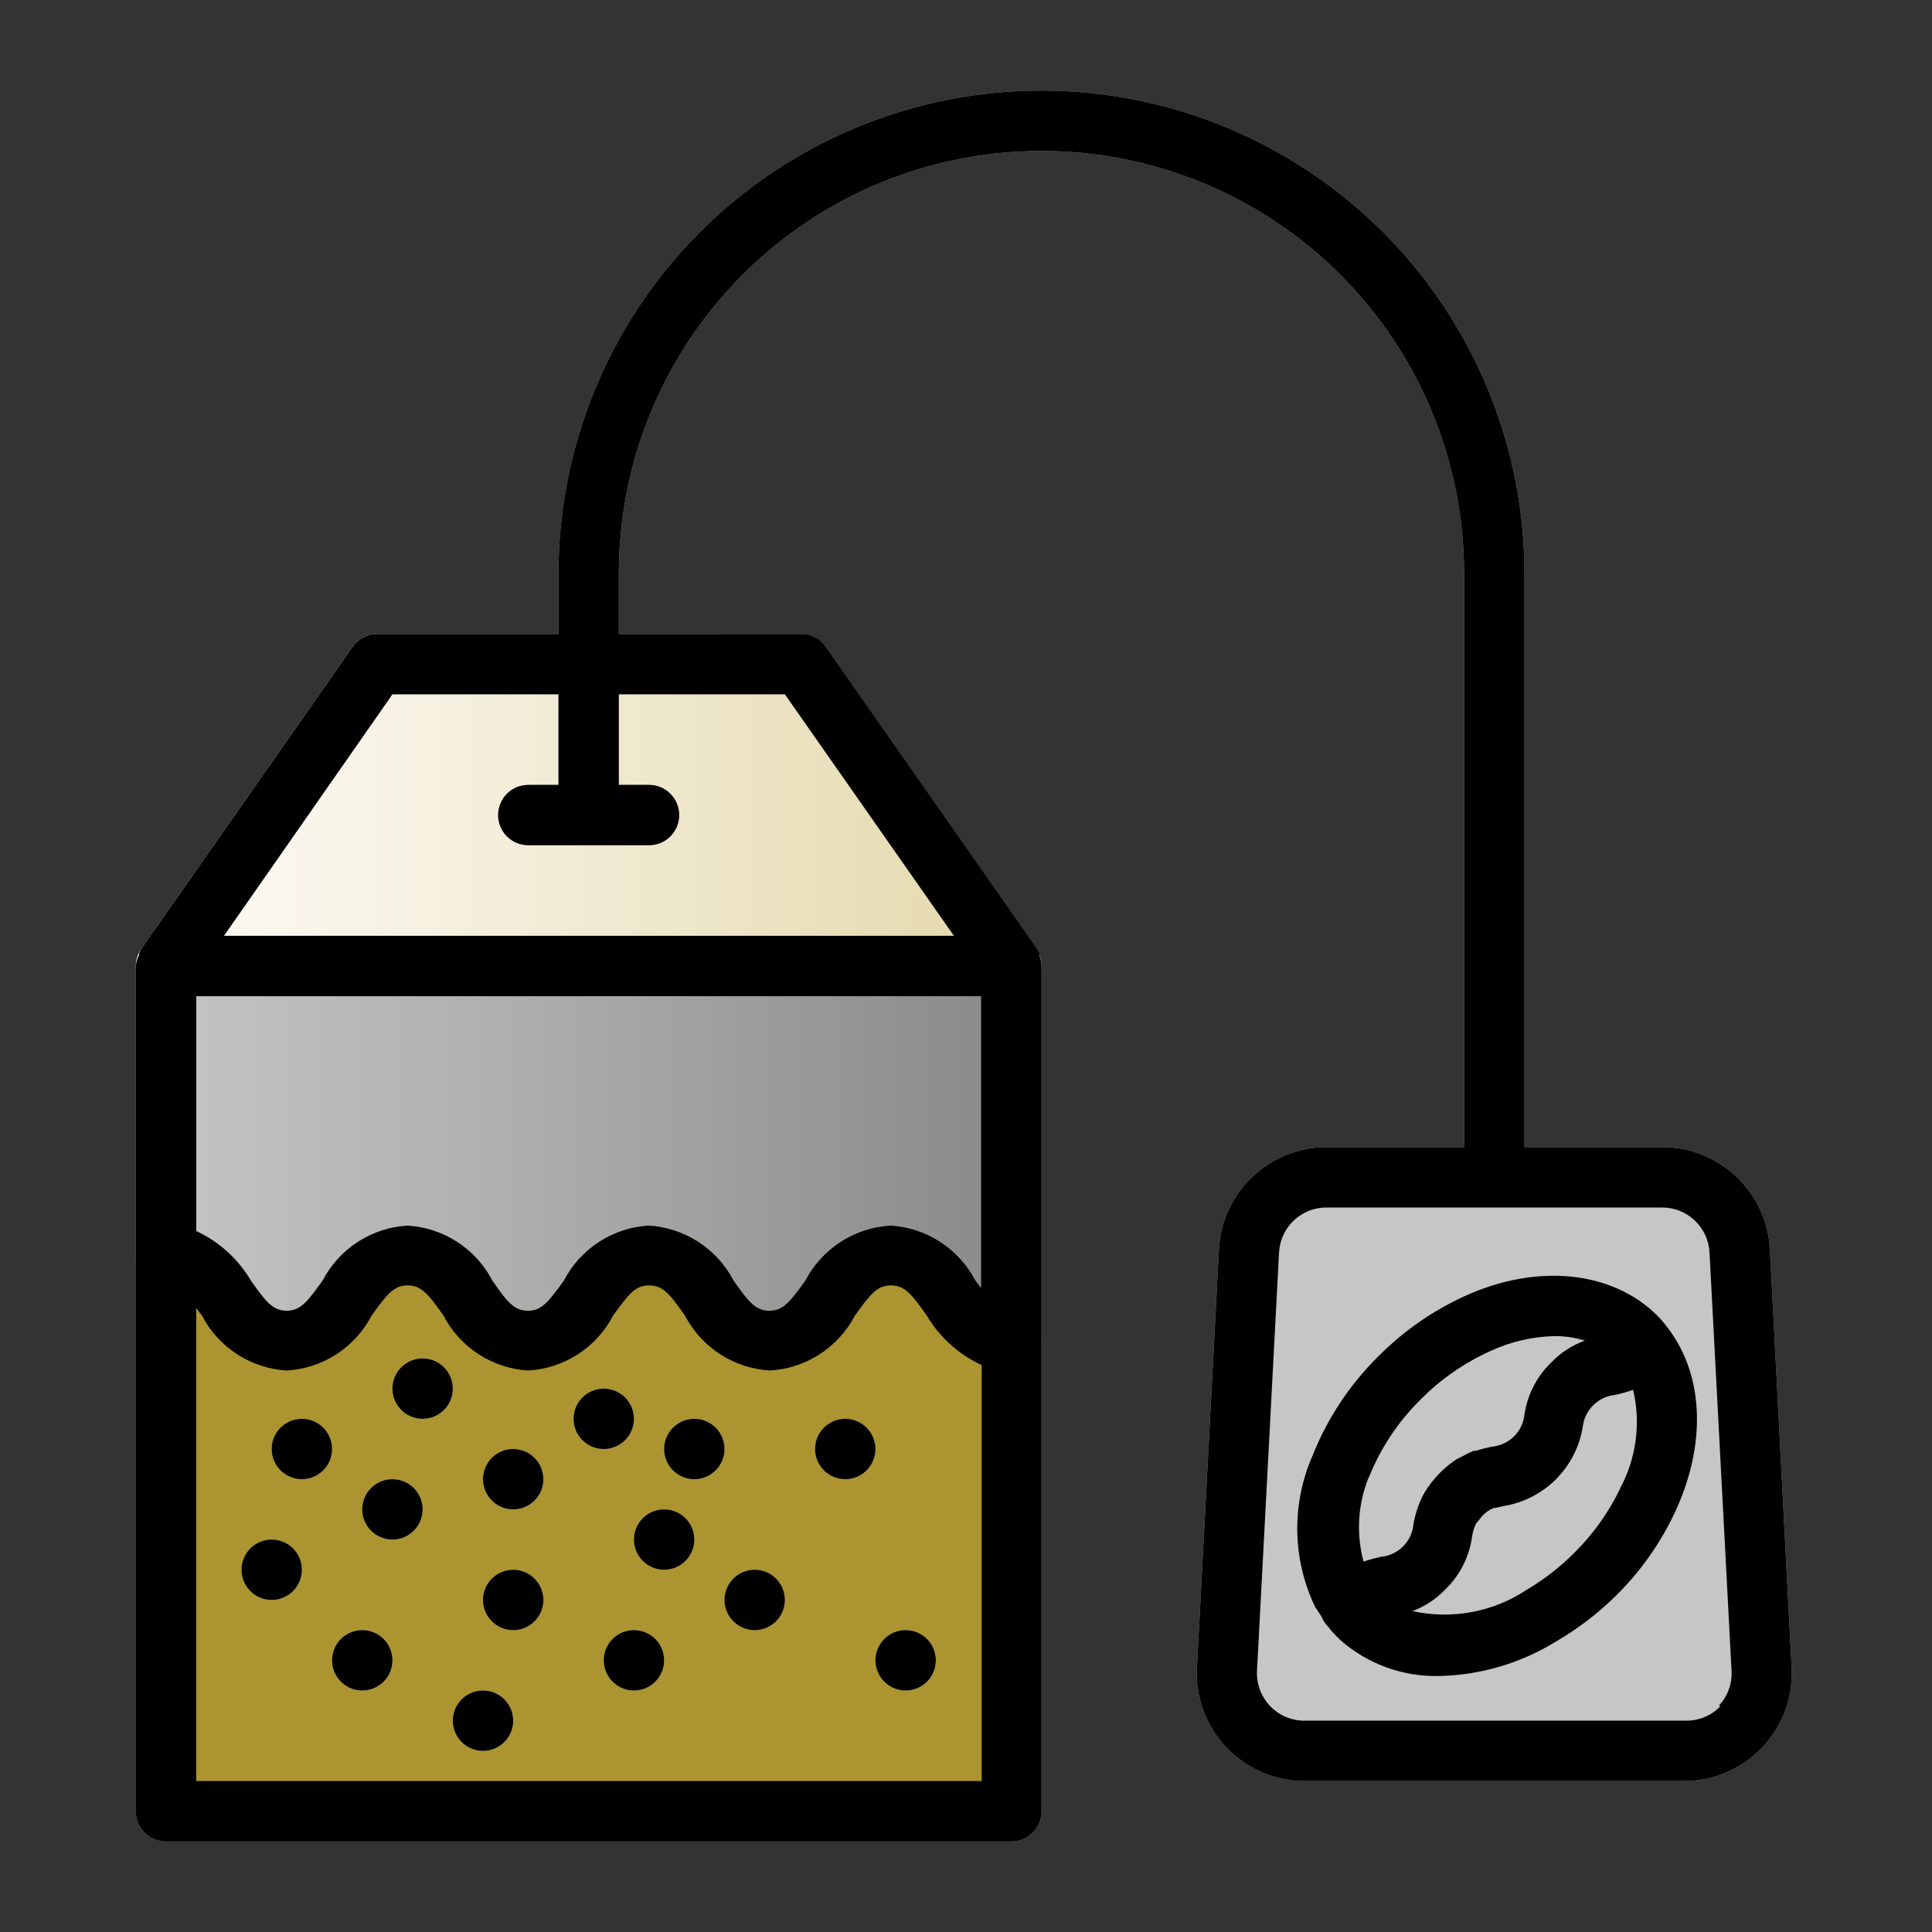 <?xml version="1.0" encoding="UTF-8" standalone="no"?> <svg width="64" height="64" viewBox="0 0 64 64" fill="none" xmlns="http://www.w3.org/2000/svg">
<rect x="0" y="0" width="64" height="64" fill="#333333" stroke="none"/>
<path d="M34.32 31.43L27.32 21.43C27.228 21.297 27.106 21.189 26.963 21.114C26.82 21.04 26.661 21 26.5 21H12.5C12.339 21 12.18 21.04 12.037 21.114C11.895 21.189 11.772 21.297 11.68 21.43L4.68 31.43C4.576 31.58 4.515 31.755 4.504 31.938C4.492 32.12 4.531 32.301 4.615 32.463C4.7 32.625 4.827 32.76 4.983 32.855C5.139 32.95 5.318 33 5.5 33H33.5C33.682 33 33.861 32.95 34.017 32.855C34.173 32.76 34.3 32.625 34.385 32.463C34.469 32.301 34.508 32.12 34.496 31.938C34.485 31.755 34.424 31.58 34.32 31.43Z" fill="url(#paint0_linear)"/>
<path d="M33.5 31H5.5C5.235 31 4.98 31.105 4.793 31.293C4.605 31.48 4.5 31.735 4.5 32V41.6C4.5 41.865 4.605 42.12 4.793 42.307C4.98 42.495 5.235 42.6 5.5 42.6C5.88 42.6 6.11 42.8 6.5 43.32L6.69 43.58C6.959 44.102 7.36 44.544 7.853 44.864C8.346 45.183 8.914 45.368 9.5 45.4C10.086 45.365 10.652 45.179 11.145 44.86C11.637 44.541 12.038 44.1 12.31 43.58C12.82 42.87 13.05 42.58 13.5 42.58C13.95 42.58 14.17 42.85 14.68 43.58C14.952 44.1 15.353 44.541 15.845 44.86C16.338 45.179 16.904 45.365 17.49 45.4C18.077 45.367 18.646 45.181 19.14 44.862C19.634 44.543 20.038 44.101 20.31 43.58C20.81 42.87 21.05 42.58 21.49 42.58C21.93 42.58 22.17 42.85 22.68 43.58C22.95 44.101 23.351 44.543 23.844 44.862C24.337 45.181 24.904 45.367 25.49 45.4C26.077 45.366 26.645 45.18 27.139 44.861C27.634 44.542 28.037 44.101 28.31 43.58C28.82 42.87 29.05 42.58 29.5 42.58C29.95 42.58 30.17 42.85 30.68 43.58C31.104 44.3 31.74 44.873 32.5 45.22C32.818 45.345 33.158 45.407 33.5 45.4C33.765 45.4 34.02 45.295 34.207 45.107C34.395 44.92 34.5 44.665 34.5 44.4V32C34.5 31.735 34.395 31.48 34.207 31.293C34.02 31.105 33.765 31 33.5 31Z" fill="url(#paint1_linear)"/>
<path d="M58.63 41.38C58.581 40.467 58.184 39.606 57.52 38.978C56.855 38.349 55.975 37.999 55.06 38H50.5V19C50.5 14.757 48.814 10.687 45.814 7.686C42.813 4.686 38.743 3 34.5 3C30.256 3 26.187 4.686 23.186 7.686C20.186 10.687 18.5 14.757 18.5 19V26H17.5C17.235 26 16.98 26.105 16.793 26.293C16.605 26.48 16.5 26.735 16.5 27C16.5 27.265 16.605 27.52 16.793 27.707C16.98 27.895 17.235 28 17.5 28H21.5C21.765 28 22.02 27.895 22.207 27.707C22.395 27.52 22.5 27.265 22.5 27C22.5 26.735 22.395 26.48 22.207 26.293C22.02 26.105 21.765 26 21.5 26H20.5V19C20.5 15.287 21.975 11.726 24.601 9.101C27.226 6.475 30.787 5 34.5 5C38.213 5 41.774 6.475 44.4 9.101C47.025 11.726 48.5 15.287 48.5 19V38H43.94C43.027 38.001 42.149 38.352 41.487 38.981C40.825 39.61 40.429 40.468 40.38 41.38L39.65 55.24C39.624 55.724 39.697 56.208 39.864 56.662C40.032 57.117 40.289 57.533 40.623 57.885C40.956 58.236 41.357 58.517 41.802 58.708C42.246 58.9 42.726 58.999 43.21 59H55.79C56.274 58.999 56.754 58.9 57.198 58.708C57.643 58.517 58.044 58.236 58.377 57.885C58.711 57.533 58.968 57.117 59.136 56.662C59.303 56.208 59.376 55.724 59.35 55.24L58.63 41.38Z" fill="url(#paint2_linear)"/>
<path d="M33.5 43.4C33.11 43.4 32.88 43.2 32.5 42.68L32.31 42.42C32.038 41.9 31.637 41.459 31.145 41.14C30.652 40.821 30.086 40.635 29.5 40.6C28.913 40.634 28.344 40.819 27.85 41.138C27.355 41.457 26.952 41.899 26.68 42.42C26.17 43.13 25.93 43.42 25.49 43.42C25.05 43.42 24.81 43.15 24.3 42.42C24.03 41.899 23.629 41.457 23.136 41.138C22.643 40.819 22.076 40.633 21.49 40.6C20.904 40.635 20.338 40.821 19.846 41.14C19.353 41.459 18.952 41.9 18.68 42.42C18.17 43.13 17.94 43.42 17.49 43.42C17.04 43.42 16.82 43.15 16.31 42.42C16.038 41.9 15.637 41.459 15.145 41.14C14.652 40.821 14.086 40.635 13.5 40.6C12.913 40.634 12.344 40.819 11.85 41.138C11.355 41.457 10.952 41.899 10.68 42.42C10.17 43.13 9.94 43.42 9.5 43.42C9.06 43.42 8.82 43.15 8.31 42.42C7.887 41.703 7.256 41.131 6.5 40.78C6.182 40.655 5.842 40.593 5.5 40.6C5.235 40.6 4.98 40.706 4.793 40.893C4.605 41.081 4.5 41.335 4.5 41.6V60C4.5 60.265 4.605 60.52 4.793 60.707C4.98 60.895 5.235 61 5.5 61H33.5C33.765 61 34.02 60.895 34.207 60.707C34.395 60.52 34.5 60.265 34.5 60V44.4C34.5 44.135 34.395 43.88 34.207 43.693C34.02 43.505 33.765 43.4 33.5 43.4Z" fill="url(#paint3_linear)"/>
<path d="M10 47C9.802 47 9.609 47.059 9.444 47.169C9.28 47.278 9.152 47.435 9.076 47.617C9 47.8 8.981 48.001 9.019 48.195C9.058 48.389 9.153 48.567 9.293 48.707C9.433 48.847 9.611 48.942 9.805 48.981C9.999 49.019 10.2 49 10.383 48.924C10.565 48.848 10.722 48.72 10.832 48.556C10.941 48.391 11 48.198 11 48C11 47.735 10.895 47.48 10.707 47.293C10.52 47.105 10.265 47 10 47Z" fill="url(#paint4_linear)"/>
<path d="M12 54C11.802 54 11.609 54.059 11.444 54.169C11.28 54.278 11.152 54.435 11.076 54.617C11 54.8 10.981 55.001 11.019 55.195C11.058 55.389 11.153 55.567 11.293 55.707C11.433 55.847 11.611 55.942 11.805 55.981C11.999 56.019 12.2 56 12.383 55.924C12.565 55.848 12.722 55.72 12.832 55.556C12.941 55.391 13 55.198 13 55C13 54.735 12.895 54.48 12.707 54.293C12.52 54.105 12.265 54 12 54Z" fill="url(#paint5_linear)"/>
<path d="M17 48C16.802 48 16.609 48.059 16.444 48.169C16.28 48.278 16.152 48.435 16.076 48.617C16 48.8 15.981 49.001 16.019 49.195C16.058 49.389 16.153 49.567 16.293 49.707C16.433 49.847 16.611 49.942 16.805 49.981C16.999 50.019 17.2 50 17.383 49.924C17.565 49.848 17.722 49.72 17.831 49.556C17.941 49.391 18 49.198 18 49C18 48.735 17.895 48.48 17.707 48.293C17.52 48.105 17.265 48 17 48Z" fill="url(#paint6_linear)"/>
<path d="M21 54C20.802 54 20.609 54.059 20.444 54.169C20.28 54.278 20.152 54.435 20.076 54.617C20 54.8 19.981 55.001 20.019 55.195C20.058 55.389 20.153 55.567 20.293 55.707C20.433 55.847 20.611 55.942 20.805 55.981C20.999 56.019 21.2 56 21.383 55.924C21.565 55.848 21.722 55.72 21.831 55.556C21.941 55.391 22 55.198 22 55C22 54.735 21.895 54.48 21.707 54.293C21.52 54.105 21.265 54 21 54Z" fill="url(#paint7_linear)"/>
<path d="M17 52C16.802 52 16.609 52.059 16.444 52.169C16.28 52.278 16.152 52.435 16.076 52.617C16 52.8 15.981 53.001 16.019 53.195C16.058 53.389 16.153 53.567 16.293 53.707C16.433 53.847 16.611 53.942 16.805 53.981C16.999 54.019 17.2 54 17.383 53.924C17.565 53.848 17.722 53.72 17.831 53.556C17.941 53.391 18 53.198 18 53C18 52.735 17.895 52.48 17.707 52.293C17.52 52.105 17.265 52 17 52Z" fill="url(#paint8_linear)"/>
<path d="M23 47C22.802 47 22.609 47.059 22.444 47.169C22.28 47.278 22.152 47.435 22.076 47.617C22 47.8 21.981 48.001 22.019 48.195C22.058 48.389 22.153 48.567 22.293 48.707C22.433 48.847 22.611 48.942 22.805 48.981C22.999 49.019 23.2 49 23.383 48.924C23.565 48.848 23.722 48.72 23.831 48.556C23.941 48.391 24 48.198 24 48C24 47.735 23.895 47.48 23.707 47.293C23.52 47.105 23.265 47 23 47Z" fill="url(#paint9_linear)"/>
<path d="M25 52C24.802 52 24.609 52.059 24.444 52.169C24.28 52.278 24.152 52.435 24.076 52.617C24 52.8 23.981 53.001 24.019 53.195C24.058 53.389 24.153 53.567 24.293 53.707C24.433 53.847 24.611 53.942 24.805 53.981C24.999 54.019 25.2 54 25.383 53.924C25.565 53.848 25.722 53.72 25.831 53.556C25.941 53.391 26 53.198 26 53C26 52.735 25.895 52.48 25.707 52.293C25.52 52.105 25.265 52 25 52Z" fill="url(#paint10_linear)"/>
<path d="M28 47C27.802 47 27.609 47.059 27.444 47.169C27.28 47.278 27.152 47.435 27.076 47.617C27 47.8 26.981 48.001 27.019 48.195C27.058 48.389 27.153 48.567 27.293 48.707C27.433 48.847 27.611 48.942 27.805 48.981C27.999 49.019 28.2 49 28.383 48.924C28.565 48.848 28.722 48.72 28.831 48.556C28.941 48.391 29 48.198 29 48C29 47.735 28.895 47.48 28.707 47.293C28.52 47.105 28.265 47 28 47Z" fill="url(#paint11_linear)"/>
<path d="M30 54C29.802 54 29.609 54.059 29.444 54.169C29.28 54.278 29.152 54.435 29.076 54.617C29 54.8 28.981 55.001 29.019 55.195C29.058 55.389 29.153 55.567 29.293 55.707C29.433 55.847 29.611 55.942 29.805 55.981C29.999 56.019 30.2 56 30.383 55.924C30.565 55.848 30.722 55.72 30.831 55.556C30.941 55.391 31 55.198 31 55C31 54.735 30.895 54.48 30.707 54.293C30.52 54.105 30.265 54 30 54Z" fill="url(#paint12_linear)"/>
<path d="M22 50C21.802 50 21.609 50.059 21.444 50.169C21.28 50.278 21.152 50.435 21.076 50.617C21 50.8 20.981 51.001 21.019 51.195C21.058 51.389 21.153 51.567 21.293 51.707C21.433 51.847 21.611 51.942 21.805 51.981C21.999 52.019 22.2 52 22.383 51.924C22.565 51.848 22.722 51.72 22.831 51.556C22.941 51.391 23 51.198 23 51C23 50.735 22.895 50.48 22.707 50.293C22.52 50.105 22.265 50 22 50Z" fill="url(#paint13_linear)"/>
<path d="M16 56C15.802 56 15.609 56.059 15.444 56.169C15.28 56.278 15.152 56.435 15.076 56.617C15 56.8 14.981 57.001 15.019 57.195C15.058 57.389 15.153 57.567 15.293 57.707C15.433 57.847 15.611 57.942 15.805 57.981C15.999 58.019 16.2 58 16.383 57.924C16.565 57.848 16.722 57.72 16.831 57.556C16.941 57.391 17 57.198 17 57C17 56.735 16.895 56.48 16.707 56.293C16.52 56.105 16.265 56 16 56Z" fill="url(#paint14_linear)"/>
<path d="M9 51C8.802 51 8.609 51.059 8.444 51.169C8.28 51.278 8.152 51.435 8.076 51.617C8 51.8 7.981 52.001 8.019 52.195C8.058 52.389 8.153 52.567 8.293 52.707C8.433 52.847 8.611 52.942 8.805 52.981C8.999 53.019 9.2 53 9.383 52.924C9.565 52.848 9.722 52.72 9.831 52.556C9.941 52.391 10 52.198 10 52C10 51.735 9.895 51.48 9.707 51.293C9.52 51.105 9.265 51 9 51Z" fill="url(#paint15_linear)"/>
<path d="M13 49C12.802 49 12.609 49.059 12.444 49.169C12.28 49.278 12.152 49.435 12.076 49.617C12 49.8 11.981 50.001 12.019 50.195C12.058 50.389 12.153 50.567 12.293 50.707C12.433 50.847 12.611 50.942 12.805 50.981C12.999 51.019 13.2 51 13.383 50.924C13.565 50.848 13.722 50.72 13.832 50.556C13.941 50.391 14 50.198 14 50C14 49.735 13.895 49.48 13.707 49.293C13.52 49.105 13.265 49 13 49Z" fill="url(#paint16_linear)"/>
<path d="M14 45C13.802 45 13.609 45.059 13.444 45.169C13.28 45.278 13.152 45.435 13.076 45.617C13 45.8 12.981 46.001 13.019 46.195C13.058 46.389 13.153 46.567 13.293 46.707C13.433 46.847 13.611 46.942 13.805 46.981C13.999 47.019 14.2 47 14.383 46.924C14.565 46.848 14.722 46.72 14.832 46.556C14.941 46.391 15 46.198 15 46C15 45.735 14.895 45.48 14.707 45.293C14.52 45.105 14.265 45 14 45Z" fill="url(#paint17_linear)"/>
<path d="M21 47C21 46.735 20.895 46.48 20.707 46.293C20.52 46.105 20.265 46 20 46C19.802 46 19.609 46.059 19.444 46.169C19.28 46.278 19.152 46.435 19.076 46.617C19 46.8 18.981 47.001 19.019 47.195C19.058 47.389 19.153 47.567 19.293 47.707C19.433 47.847 19.611 47.942 19.805 47.981C19.999 48.019 20.2 48 20.383 47.924C20.565 47.848 20.722 47.72 20.831 47.556C20.941 47.391 21 47.198 21 47Z" fill="url(#paint18_linear)"/>
<path d="M58.63 41.38C58.581 40.467 58.184 39.606 57.52 38.978C56.855 38.349 55.975 37.999 55.06 38H50.5V19C50.5 14.757 48.814 10.687 45.814 7.686C42.813 4.686 38.743 3 34.5 3C30.256 3 26.187 4.686 23.186 7.686C20.186 10.687 18.5 14.757 18.5 19V21H12.5C12.339 21 12.18 21.04 12.037 21.114C11.895 21.189 11.772 21.297 11.68 21.43L4.68 31.43C4.653 31.475 4.63 31.522 4.61 31.57V31.64C4.551 31.752 4.514 31.874 4.5 32V60C4.5 60.265 4.605 60.52 4.793 60.707C4.98 60.895 5.235 61 5.5 61H33.5C33.765 61 34.02 60.895 34.207 60.707C34.395 60.52 34.5 60.265 34.5 60V32C34.497 31.884 34.473 31.768 34.43 31.66V31.59C34.41 31.542 34.387 31.495 34.36 31.45L27.36 21.45C27.267 21.308 27.139 21.192 26.988 21.114C26.838 21.035 26.67 20.996 26.5 21H20.5V19C20.5 15.287 21.975 11.726 24.601 9.101C27.226 6.475 30.787 5 34.5 5C38.213 5 41.774 6.475 44.4 9.101C47.025 11.726 48.5 15.287 48.5 19V38H43.94C43.027 38.001 42.149 38.352 41.487 38.981C40.825 39.61 40.429 40.468 40.38 41.38L39.65 55.24C39.624 55.724 39.697 56.208 39.864 56.662C40.032 57.117 40.289 57.533 40.623 57.885C40.956 58.236 41.357 58.517 41.802 58.708C42.246 58.9 42.726 58.999 43.21 59H55.79C56.274 58.999 56.754 58.9 57.198 58.708C57.643 58.517 58.044 58.236 58.377 57.885C58.711 57.533 58.968 57.117 59.136 56.662C59.303 56.208 59.376 55.724 59.35 55.24L58.63 41.38ZM32.5 42.67L32.31 42.42C32.038 41.9 31.637 41.459 31.145 41.14C30.652 40.821 30.086 40.635 29.5 40.6C28.913 40.633 28.344 40.819 27.85 41.138C27.355 41.457 26.952 41.899 26.68 42.42C26.17 43.13 25.94 43.42 25.49 43.42C25.04 43.42 24.81 43.15 24.3 42.42C24.028 41.9 23.627 41.459 23.134 41.14C22.642 40.821 22.076 40.635 21.49 40.6C20.904 40.634 20.337 40.82 19.845 41.139C19.352 41.458 18.951 41.899 18.68 42.42C18.17 43.13 17.94 43.42 17.49 43.42C17.04 43.42 16.81 43.15 16.31 42.42C16.038 41.9 15.637 41.459 15.145 41.14C14.652 40.821 14.086 40.635 13.5 40.6C12.914 40.634 12.347 40.82 11.855 41.139C11.362 41.458 10.961 41.899 10.69 42.42C10.18 43.13 9.95 43.42 9.5 43.42C9.05 43.42 8.82 43.15 8.31 42.42C7.886 41.703 7.255 41.131 6.5 40.78V33H32.5V42.67ZM6.5 59V43.33L6.69 43.58C6.961 44.101 7.362 44.542 7.855 44.861C8.347 45.18 8.914 45.366 9.5 45.4C10.086 45.366 10.653 45.18 11.145 44.861C11.638 44.542 12.039 44.101 12.31 43.58C12.82 42.87 13.05 42.58 13.5 42.58C13.95 42.58 14.18 42.85 14.69 43.58C14.961 44.101 15.362 44.542 15.855 44.861C16.347 45.18 16.914 45.366 17.5 45.4C18.086 45.366 18.653 45.18 19.145 44.861C19.638 44.542 20.039 44.101 20.31 43.58C20.82 42.87 21.05 42.58 21.5 42.58C21.95 42.58 22.18 42.85 22.69 43.58C22.962 44.1 23.363 44.541 23.855 44.86C24.348 45.179 24.914 45.365 25.5 45.4C26.087 45.367 26.656 45.181 27.15 44.862C27.645 44.543 28.048 44.101 28.32 43.58C28.83 42.87 29.06 42.58 29.51 42.58C29.96 42.58 30.19 42.85 30.7 43.58C31.127 44.298 31.761 44.87 32.52 45.22V59H6.5ZM26 23L31.6 31H7.42L13 23H18.5V26H17.5C17.235 26 16.98 26.105 16.793 26.293C16.605 26.48 16.5 26.735 16.5 27C16.5 27.265 16.605 27.52 16.793 27.707C16.98 27.895 17.235 28 17.5 28H21.5C21.765 28 22.02 27.895 22.207 27.707C22.395 27.52 22.5 27.265 22.5 27C22.5 26.735 22.395 26.48 22.207 26.293C22.02 26.105 21.765 26 21.5 26H20.5V23H26ZM57 56.51C56.854 56.666 56.677 56.79 56.481 56.874C56.285 56.958 56.074 57.001 55.86 57H43.21C42.997 57 42.786 56.957 42.59 56.873C42.394 56.789 42.218 56.667 42.071 56.512C41.924 56.358 41.81 56.175 41.736 55.975C41.662 55.776 41.629 55.563 41.64 55.35L42.37 41.49C42.391 41.088 42.565 40.709 42.857 40.431C43.149 40.154 43.537 39.999 43.94 40H55.06C55.463 39.999 55.851 40.154 56.143 40.431C56.435 40.709 56.609 41.088 56.63 41.49L57.36 55.35C57.372 55.562 57.34 55.775 57.266 55.975C57.192 56.174 57.078 56.356 56.93 56.51H57Z" fill="black"/>
<path d="M54.91 43.59C53.41 42.09 50.91 41.84 48.51 42.94C47.444 43.428 46.475 44.106 45.65 44.94C44.708 45.871 43.969 46.988 43.48 48.22C43.133 49.01 42.961 49.866 42.974 50.729C42.988 51.592 43.188 52.441 43.56 53.22C43.63 53.34 43.71 53.44 43.78 53.56C43.831 53.684 43.906 53.796 44 53.89L44.11 54.03L44.25 54.18L44.39 54.32C45.295 55.122 46.471 55.55 47.68 55.52C49.045 55.49 50.378 55.096 51.54 54.38C52.269 53.957 52.941 53.443 53.54 52.85C54.327 52.073 54.973 51.167 55.45 50.17C56.54 47.89 56.45 45.58 55.27 44.02C55.16 43.868 55.04 43.725 54.91 43.59V43.59ZM45.35 48.93C45.739 47.961 46.325 47.082 47.07 46.35C47.725 45.69 48.494 45.155 49.34 44.77C50.016 44.45 50.752 44.276 51.5 44.26C51.839 44.258 52.176 44.309 52.5 44.41C52.08 44.561 51.7 44.808 51.39 45.13C50.91 45.592 50.596 46.2 50.5 46.86C50.472 47.131 50.351 47.385 50.158 47.578C49.965 47.771 49.712 47.892 49.44 47.92C49.254 47.955 49.07 48.002 48.89 48.06H48.82C48.693 48.111 48.569 48.171 48.45 48.24L48.25 48.34C48.055 48.467 47.874 48.614 47.71 48.78C47.511 48.978 47.336 49.2 47.19 49.44C47.006 49.773 46.881 50.135 46.82 50.51C46.792 50.781 46.671 51.035 46.478 51.228C46.285 51.421 46.032 51.541 45.76 51.57C45.56 51.61 45.363 51.664 45.17 51.73C44.92 50.806 44.98 49.826 45.34 48.94L45.35 48.93ZM53.67 49.31C53.291 50.097 52.78 50.814 52.16 51.43C51.688 51.905 51.157 52.318 50.58 52.66C50.029 53.027 49.409 53.279 48.757 53.401C48.106 53.523 47.437 53.512 46.79 53.37C47.199 53.217 47.568 52.974 47.87 52.66C48.351 52.198 48.664 51.589 48.76 50.93C48.78 50.774 48.824 50.622 48.89 50.48C48.921 50.438 48.955 50.398 48.99 50.36C49.026 50.307 49.066 50.257 49.11 50.21C49.215 50.095 49.345 50.006 49.49 49.95H49.54L49.81 49.89C50.466 49.783 51.073 49.473 51.543 49.002C52.013 48.532 52.323 47.926 52.43 47.27C52.46 46.999 52.582 46.747 52.774 46.554C52.967 46.361 53.219 46.24 53.49 46.21C53.697 46.167 53.901 46.111 54.1 46.04C54.361 47.15 54.204 48.318 53.66 49.32L53.67 49.31Z" fill="black"/>
<path d="M10 47C9.802 47 9.609 47.059 9.444 47.169C9.28 47.278 9.152 47.435 9.076 47.617C9 47.8 8.981 48.001 9.019 48.195C9.058 48.389 9.153 48.567 9.293 48.707C9.433 48.847 9.611 48.942 9.805 48.981C9.999 49.019 10.2 49 10.383 48.924C10.565 48.848 10.722 48.72 10.832 48.556C10.941 48.391 11 48.198 11 48C11 47.735 10.895 47.48 10.707 47.293C10.52 47.105 10.265 47 10 47Z" fill="black"/>
<path d="M12 54C11.802 54 11.609 54.059 11.444 54.169C11.28 54.278 11.152 54.435 11.076 54.617C11 54.8 10.981 55.001 11.019 55.195C11.058 55.389 11.153 55.567 11.293 55.707C11.433 55.847 11.611 55.942 11.805 55.981C11.999 56.019 12.2 56 12.383 55.924C12.565 55.848 12.722 55.72 12.832 55.556C12.941 55.391 13 55.198 13 55C13 54.735 12.895 54.48 12.707 54.293C12.52 54.105 12.265 54 12 54Z" fill="black"/>
<path d="M17 48C16.802 48 16.609 48.059 16.444 48.169C16.28 48.278 16.152 48.435 16.076 48.617C16 48.8 15.981 49.001 16.019 49.195C16.058 49.389 16.153 49.567 16.293 49.707C16.433 49.847 16.611 49.942 16.805 49.981C16.999 50.019 17.2 50 17.383 49.924C17.565 49.848 17.722 49.72 17.831 49.556C17.941 49.391 18 49.198 18 49C18 48.735 17.895 48.48 17.707 48.293C17.52 48.105 17.265 48 17 48Z" fill="black"/>
<path d="M21 54C20.802 54 20.609 54.059 20.444 54.169C20.28 54.278 20.152 54.435 20.076 54.617C20 54.8 19.981 55.001 20.019 55.195C20.058 55.389 20.153 55.567 20.293 55.707C20.433 55.847 20.611 55.942 20.805 55.981C20.999 56.019 21.2 56 21.383 55.924C21.565 55.848 21.722 55.72 21.831 55.556C21.941 55.391 22 55.198 22 55C22 54.735 21.895 54.48 21.707 54.293C21.52 54.105 21.265 54 21 54Z" fill="black"/>
<path d="M17 52C16.802 52 16.609 52.059 16.444 52.169C16.28 52.278 16.152 52.435 16.076 52.617C16 52.8 15.981 53.001 16.019 53.195C16.058 53.389 16.153 53.567 16.293 53.707C16.433 53.847 16.611 53.942 16.805 53.981C16.999 54.019 17.2 54 17.383 53.924C17.565 53.848 17.722 53.72 17.831 53.556C17.941 53.391 18 53.198 18 53C18 52.735 17.895 52.48 17.707 52.293C17.52 52.105 17.265 52 17 52Z" fill="black"/>
<path d="M23 47C22.802 47 22.609 47.059 22.444 47.169C22.28 47.278 22.152 47.435 22.076 47.617C22 47.8 21.981 48.001 22.019 48.195C22.058 48.389 22.153 48.567 22.293 48.707C22.433 48.847 22.611 48.942 22.805 48.981C22.999 49.019 23.2 49 23.383 48.924C23.565 48.848 23.722 48.72 23.831 48.556C23.941 48.391 24 48.198 24 48C24 47.735 23.895 47.48 23.707 47.293C23.52 47.105 23.265 47 23 47Z" fill="black"/>
<path d="M25 52C24.802 52 24.609 52.059 24.444 52.169C24.28 52.278 24.152 52.435 24.076 52.617C24 52.8 23.981 53.001 24.019 53.195C24.058 53.389 24.153 53.567 24.293 53.707C24.433 53.847 24.611 53.942 24.805 53.981C24.999 54.019 25.2 54 25.383 53.924C25.565 53.848 25.722 53.72 25.831 53.556C25.941 53.391 26 53.198 26 53C26 52.735 25.895 52.48 25.707 52.293C25.52 52.105 25.265 52 25 52Z" fill="black"/>
<path d="M28 47C27.802 47 27.609 47.059 27.444 47.169C27.28 47.278 27.152 47.435 27.076 47.617C27 47.8 26.981 48.001 27.019 48.195C27.058 48.389 27.153 48.567 27.293 48.707C27.433 48.847 27.611 48.942 27.805 48.981C27.999 49.019 28.2 49 28.383 48.924C28.565 48.848 28.722 48.72 28.831 48.556C28.941 48.391 29 48.198 29 48C29 47.735 28.895 47.48 28.707 47.293C28.52 47.105 28.265 47 28 47Z" fill="black"/>
<path d="M30 54C29.802 54 29.609 54.059 29.444 54.169C29.28 54.278 29.152 54.435 29.076 54.617C29 54.8 28.981 55.001 29.019 55.195C29.058 55.389 29.153 55.567 29.293 55.707C29.433 55.847 29.611 55.942 29.805 55.981C29.999 56.019 30.2 56 30.383 55.924C30.565 55.848 30.722 55.72 30.831 55.556C30.941 55.391 31 55.198 31 55C31 54.735 30.895 54.48 30.707 54.293C30.52 54.105 30.265 54 30 54Z" fill="black"/>
<path d="M22 50C21.802 50 21.609 50.059 21.444 50.169C21.28 50.278 21.152 50.435 21.076 50.617C21 50.8 20.981 51.001 21.019 51.195C21.058 51.389 21.153 51.567 21.293 51.707C21.433 51.847 21.611 51.942 21.805 51.981C21.999 52.019 22.2 52 22.383 51.924C22.565 51.848 22.722 51.72 22.831 51.556C22.941 51.391 23 51.198 23 51C23 50.735 22.895 50.48 22.707 50.293C22.52 50.105 22.265 50 22 50Z" fill="black"/>
<path d="M16 56C15.802 56 15.609 56.059 15.444 56.169C15.28 56.278 15.152 56.435 15.076 56.617C15 56.8 14.981 57.001 15.019 57.195C15.058 57.389 15.153 57.567 15.293 57.707C15.433 57.847 15.611 57.942 15.805 57.981C15.999 58.019 16.2 58 16.383 57.924C16.565 57.848 16.722 57.72 16.831 57.556C16.941 57.391 17 57.198 17 57C17 56.735 16.895 56.48 16.707 56.293C16.52 56.105 16.265 56 16 56Z" fill="black"/>
<path d="M9 51C8.802 51 8.609 51.059 8.444 51.169C8.28 51.278 8.152 51.435 8.076 51.617C8 51.8 7.981 52.001 8.019 52.195C8.058 52.389 8.153 52.567 8.293 52.707C8.433 52.847 8.611 52.942 8.805 52.981C8.999 53.019 9.2 53 9.383 52.924C9.565 52.848 9.722 52.72 9.831 52.556C9.941 52.391 10 52.198 10 52C10 51.735 9.895 51.48 9.707 51.293C9.52 51.105 9.265 51 9 51Z" fill="black"/>
<path d="M13 49C12.802 49 12.609 49.059 12.444 49.169C12.28 49.278 12.152 49.435 12.076 49.617C12 49.8 11.981 50.001 12.019 50.195C12.058 50.389 12.153 50.567 12.293 50.707C12.433 50.847 12.611 50.942 12.805 50.981C12.999 51.019 13.2 51 13.383 50.924C13.565 50.848 13.722 50.72 13.832 50.556C13.941 50.391 14 50.198 14 50C14 49.735 13.895 49.48 13.707 49.293C13.52 49.105 13.265 49 13 49Z" fill="black"/>
<path d="M14 45C13.802 45 13.609 45.059 13.444 45.169C13.28 45.278 13.152 45.435 13.076 45.617C13 45.8 12.981 46.001 13.019 46.195C13.058 46.389 13.153 46.567 13.293 46.707C13.433 46.847 13.611 46.942 13.805 46.981C13.999 47.019 14.2 47 14.383 46.924C14.565 46.848 14.722 46.72 14.832 46.556C14.941 46.391 15 46.198 15 46C15 45.735 14.895 45.48 14.707 45.293C14.52 45.105 14.265 45 14 45Z" fill="black"/>
<path d="M21 47C21 46.735 20.895 46.48 20.707 46.293C20.52 46.105 20.265 46 20 46C19.802 46 19.609 46.059 19.444 46.169C19.28 46.278 19.152 46.435 19.076 46.617C19 46.8 18.981 47.001 19.019 47.195C19.058 47.389 19.153 47.567 19.293 47.707C19.433 47.847 19.611 47.942 19.805 47.981C19.999 48.019 20.2 48 20.383 47.924C20.565 47.848 20.722 47.72 20.831 47.556C20.941 47.391 21 47.198 21 47Z" fill="black"/>
<defs>
<linearGradient id="paint0_linear" x1="4.5" y1="27" x2="34.5" y2="27" gradientUnits="userSpaceOnUse">
<stop stop-color="#FDFBF7"/>
<stop offset="0.35" stop-color="#F5F0DF"/>
<stop offset="1" stop-color="#E3D7A9"/>
</linearGradient>
<linearGradient id="paint1_linear" x1="4.5" y1="38.2" x2="34.5" y2="38.2" gradientUnits="userSpaceOnUse">
<stop stop-color="#C6C6C6"/>
<stop offset="0.42" stop-color="#AEAEAE"/>
<stop offset="1" stop-color="#878787"/>
</linearGradient>
<linearGradient id="paint2_linear" x1="723.608" y1="1739" x2="2560.38" y2="1739" gradientUnits="userSpaceOnUse">
<stop stop-color="#C6C6C6"/>
<stop offset="0.42" stop-color="#AEAEAE"/>
<stop offset="1" stop-color="#878787"/>
</linearGradient>
<linearGradient id="paint3_linear" x1="139.5" y1="1076.94" x2="1039.5" y2="1076.94" gradientUnits="userSpaceOnUse">
<stop stop-color="#AC9430"/>
<stop offset="0.36" stop-color="#9F7C21"/>
<stop offset="1" stop-color="#834800"/>
</linearGradient>
<linearGradient id="paint4_linear" x1="27" y1="143" x2="31.02" y2="143" gradientUnits="userSpaceOnUse">
<stop stop-color="#C6C6C6"/>
<stop offset="0.42" stop-color="#AEAEAE"/>
<stop offset="1" stop-color="#878787"/>
</linearGradient>
<linearGradient id="paint5_linear" x1="33" y1="164" x2="37.02" y2="164" gradientUnits="userSpaceOnUse">
<stop stop-color="#C6C6C6"/>
<stop offset="0.42" stop-color="#AEAEAE"/>
<stop offset="1" stop-color="#878787"/>
</linearGradient>
<linearGradient id="paint6_linear" x1="48" y1="146" x2="52.02" y2="146" gradientUnits="userSpaceOnUse">
<stop stop-color="#C6C6C6"/>
<stop offset="0.42" stop-color="#AEAEAE"/>
<stop offset="1" stop-color="#878787"/>
</linearGradient>
<linearGradient id="paint7_linear" x1="60" y1="164" x2="64.02" y2="164" gradientUnits="userSpaceOnUse">
<stop stop-color="#C6C6C6"/>
<stop offset="0.42" stop-color="#AEAEAE"/>
<stop offset="1" stop-color="#878787"/>
</linearGradient>
<linearGradient id="paint8_linear" x1="48" y1="158" x2="52.02" y2="158" gradientUnits="userSpaceOnUse">
<stop stop-color="#C6C6C6"/>
<stop offset="0.42" stop-color="#AEAEAE"/>
<stop offset="1" stop-color="#878787"/>
</linearGradient>
<linearGradient id="paint9_linear" x1="66" y1="143" x2="70.02" y2="143" gradientUnits="userSpaceOnUse">
<stop stop-color="#C6C6C6"/>
<stop offset="0.42" stop-color="#AEAEAE"/>
<stop offset="1" stop-color="#878787"/>
</linearGradient>
<linearGradient id="paint10_linear" x1="72" y1="158" x2="76.02" y2="158" gradientUnits="userSpaceOnUse">
<stop stop-color="#C6C6C6"/>
<stop offset="0.42" stop-color="#AEAEAE"/>
<stop offset="1" stop-color="#878787"/>
</linearGradient>
<linearGradient id="paint11_linear" x1="81" y1="143" x2="85.02" y2="143" gradientUnits="userSpaceOnUse">
<stop stop-color="#C6C6C6"/>
<stop offset="0.42" stop-color="#AEAEAE"/>
<stop offset="1" stop-color="#878787"/>
</linearGradient>
<linearGradient id="paint12_linear" x1="87" y1="164" x2="91.02" y2="164" gradientUnits="userSpaceOnUse">
<stop stop-color="#C6C6C6"/>
<stop offset="0.42" stop-color="#AEAEAE"/>
<stop offset="1" stop-color="#878787"/>
</linearGradient>
<linearGradient id="paint13_linear" x1="63" y1="152" x2="67.02" y2="152" gradientUnits="userSpaceOnUse">
<stop stop-color="#C6C6C6"/>
<stop offset="0.42" stop-color="#AEAEAE"/>
<stop offset="1" stop-color="#878787"/>
</linearGradient>
<linearGradient id="paint14_linear" x1="45" y1="170" x2="49.02" y2="170" gradientUnits="userSpaceOnUse">
<stop stop-color="#C6C6C6"/>
<stop offset="0.42" stop-color="#AEAEAE"/>
<stop offset="1" stop-color="#878787"/>
</linearGradient>
<linearGradient id="paint15_linear" x1="24" y1="155" x2="28.02" y2="155" gradientUnits="userSpaceOnUse">
<stop stop-color="#C6C6C6"/>
<stop offset="0.42" stop-color="#AEAEAE"/>
<stop offset="1" stop-color="#878787"/>
</linearGradient>
<linearGradient id="paint16_linear" x1="36" y1="149" x2="40.02" y2="149" gradientUnits="userSpaceOnUse">
<stop stop-color="#C6C6C6"/>
<stop offset="0.42" stop-color="#AEAEAE"/>
<stop offset="1" stop-color="#878787"/>
</linearGradient>
<linearGradient id="paint17_linear" x1="39" y1="137" x2="43.02" y2="137" gradientUnits="userSpaceOnUse">
<stop stop-color="#C6C6C6"/>
<stop offset="0.42" stop-color="#AEAEAE"/>
<stop offset="1" stop-color="#878787"/>
</linearGradient>
<linearGradient id="paint18_linear" x1="57" y1="140" x2="61.02" y2="140" gradientUnits="userSpaceOnUse">
<stop stop-color="#C6C6C6"/>
<stop offset="0.42" stop-color="#AEAEAE"/>
<stop offset="1" stop-color="#878787"/>
</linearGradient>
</defs>
</svg>
